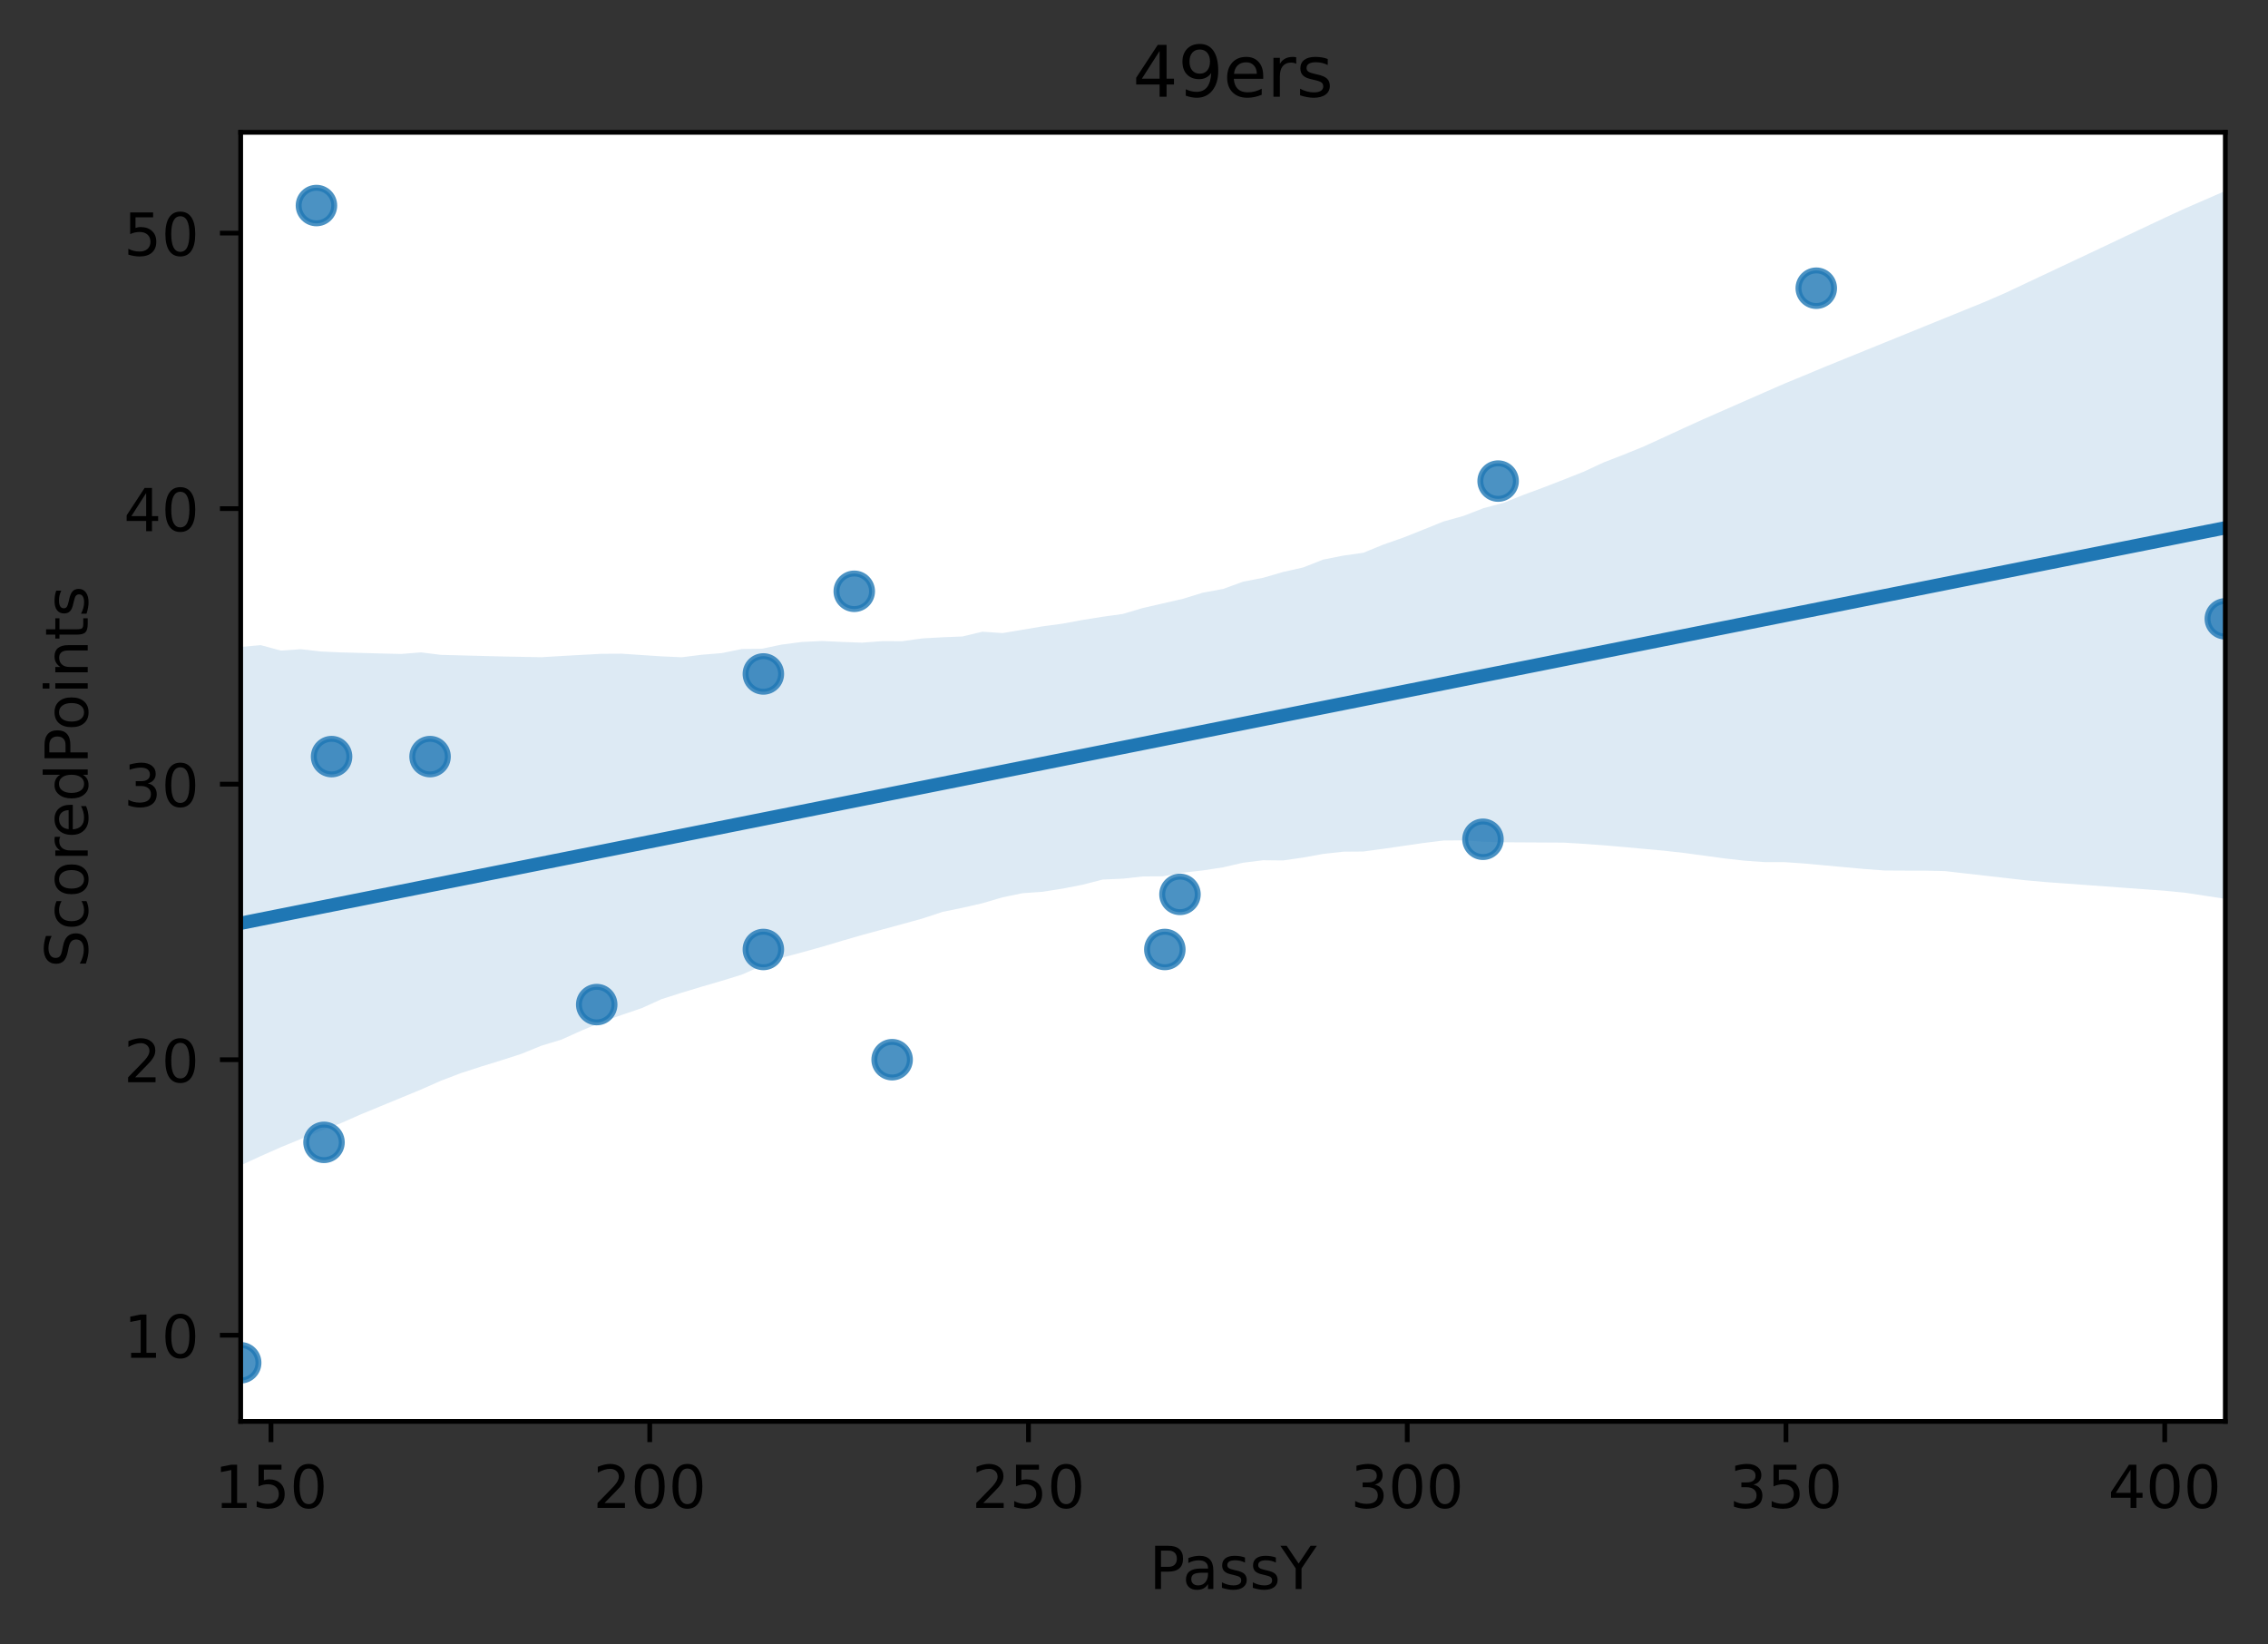 <?xml version="1.0" encoding="utf-8" standalone="no"?>
<!DOCTYPE svg PUBLIC "-//W3C//DTD SVG 1.1//EN"
  "http://www.w3.org/Graphics/SVG/1.1/DTD/svg11.dtd">
<!-- Created with matplotlib (https://matplotlib.org/) -->
<svg height="277.314pt" version="1.1" viewBox="0 0 382.603 277.314" width="382.603pt" xmlns="http://www.w3.org/2000/svg" xmlns:xlink="http://www.w3.org/1999/xlink">
 <rect x="0" y="0" width="382.603" height="277.314" fill="#333333" stroke="none"/>
 <defs>
  <style type="text/css">
*{stroke-linecap:butt;stroke-linejoin:round;}
  </style>
 </defs>
 <g id="figure_1">
  <g id="patch_1">
   <path d="M 0 277.314 
L 382.603 277.314 
L 382.603 0 
L 0 0 
z
" style="fill:none;"/>
  </g>
  <g id="axes_1">
   <g id="patch_2">
    <path d="M 40.603 239.758 
L 375.403 239.758 
L 375.403 22.318 
L 40.603 22.318 
z
" style="fill:#ffffff;"/>
   </g>
   <g id="PathCollection_1">
    <defs>
     <path d="M 0 3 
C 0.796 3 1.559 2.684 2.121 2.121 
C 2.684 1.559 3 0.796 3 0 
C 3 -0.796 2.684 -1.559 2.121 -2.121 
C 1.559 -2.684 0.796 -3 0 -3 
C -0.796 -3 -1.559 -2.684 -2.121 -2.121 
C -2.684 -1.559 -3 -0.796 -3 0 
C -3 0.796 -2.684 1.559 -2.121 2.121 
C -1.559 2.684 -0.796 3 0 3 
z
" id="md7f2e71986" style="stroke:#1f77b4;stroke-opacity:0.8;"/>
    </defs>
    <g clip-path="url(#pf63d56c128)">
     <use style="fill:#1f77b4;fill-opacity:0.8;stroke:#1f77b4;stroke-opacity:0.8;" x="55.937" xlink:href="#md7f2e71986" y="127.626"/>
     <use style="fill:#1f77b4;fill-opacity:0.8;stroke:#1f77b4;stroke-opacity:0.8;" x="252.728" xlink:href="#md7f2e71986" y="81.149"/>
     <use style="fill:#1f77b4;fill-opacity:0.8;stroke:#1f77b4;stroke-opacity:0.8;" x="196.502" xlink:href="#md7f2e71986" y="160.159"/>
     <use style="fill:#1f77b4;fill-opacity:0.8;stroke:#1f77b4;stroke-opacity:0.8;" x="72.55" xlink:href="#md7f2e71986" y="127.626"/>
     <use style="fill:#1f77b4;fill-opacity:0.8;stroke:#1f77b4;stroke-opacity:0.8;" x="150.499" xlink:href="#md7f2e71986" y="178.75"/>
     <use style="fill:#1f77b4;fill-opacity:0.8;stroke:#1f77b4;stroke-opacity:0.8;" x="40.603" xlink:href="#md7f2e71986" y="229.874"/>
     <use style="fill:#1f77b4;fill-opacity:0.8;stroke:#1f77b4;stroke-opacity:0.8;" x="53.382" xlink:href="#md7f2e71986" y="34.672"/>
     <use style="fill:#1f77b4;fill-opacity:0.8;stroke:#1f77b4;stroke-opacity:0.8;" x="250.173" xlink:href="#md7f2e71986" y="141.569"/>
     <use style="fill:#1f77b4;fill-opacity:0.8;stroke:#1f77b4;stroke-opacity:0.8;" x="128.776" xlink:href="#md7f2e71986" y="160.159"/>
     <use style="fill:#1f77b4;fill-opacity:0.8;stroke:#1f77b4;stroke-opacity:0.8;" x="375.403" xlink:href="#md7f2e71986" y="104.387"/>
     <use style="fill:#1f77b4;fill-opacity:0.8;stroke:#1f77b4;stroke-opacity:0.8;" x="144.11" xlink:href="#md7f2e71986" y="99.74"/>
     <use style="fill:#1f77b4;fill-opacity:0.8;stroke:#1f77b4;stroke-opacity:0.8;" x="54.66" xlink:href="#md7f2e71986" y="192.693"/>
     <use style="fill:#1f77b4;fill-opacity:0.8;stroke:#1f77b4;stroke-opacity:0.8;" x="306.399" xlink:href="#md7f2e71986" y="48.615"/>
     <use style="fill:#1f77b4;fill-opacity:0.8;stroke:#1f77b4;stroke-opacity:0.8;" x="100.663" xlink:href="#md7f2e71986" y="169.455"/>
     <use style="fill:#1f77b4;fill-opacity:0.8;stroke:#1f77b4;stroke-opacity:0.8;" x="128.776" xlink:href="#md7f2e71986" y="113.683"/>
     <use style="fill:#1f77b4;fill-opacity:0.8;stroke:#1f77b4;stroke-opacity:0.8;" x="199.058" xlink:href="#md7f2e71986" y="150.864"/>
    </g>
   </g>
   <g id="PolyCollection_1">
    <path clip-path="url(#pf63d56c128)" d="M 40.603 109.123 
L 40.603 196.576 
L 43.985 195.012 
L 47.367 193.514 
L 50.749 192.128 
L 54.13 190.738 
L 57.512 189.453 
L 60.894 187.963 
L 64.276 186.568 
L 67.658 185.173 
L 71.039 183.778 
L 74.421 182.279 
L 77.803 180.997 
L 81.185 179.902 
L 84.567 178.858 
L 87.949 177.767 
L 91.33 176.39 
L 94.712 175.363 
L 98.094 173.84 
L 101.476 172.416 
L 104.858 171.207 
L 108.239 170.061 
L 111.621 168.528 
L 115.003 167.452 
L 118.385 166.428 
L 121.767 165.444 
L 125.149 164.4 
L 128.53 162.907 
L 131.912 161.554 
L 135.294 160.643 
L 138.676 159.703 
L 142.058 158.693 
L 145.439 157.715 
L 148.821 156.796 
L 152.203 155.879 
L 155.585 154.946 
L 158.967 153.826 
L 162.349 153.13 
L 165.73 152.36 
L 169.112 151.361 
L 172.494 150.667 
L 175.876 150.426 
L 179.258 149.894 
L 182.639 149.232 
L 186.021 148.365 
L 189.403 148.213 
L 192.785 147.841 
L 196.167 147.818 
L 199.549 147.205 
L 202.93 146.824 
L 206.312 146.304 
L 209.694 145.526 
L 213.076 145.106 
L 216.458 145.14 
L 219.839 144.649 
L 223.221 144.041 
L 226.603 143.661 
L 229.985 143.633 
L 233.367 143.174 
L 236.749 142.689 
L 240.13 142.196 
L 243.512 141.78 
L 246.894 141.745 
L 250.276 141.982 
L 253.658 142.078 
L 257.039 142.097 
L 260.421 142.116 
L 263.803 142.135 
L 267.185 142.339 
L 270.567 142.586 
L 273.949 142.878 
L 277.33 143.187 
L 280.712 143.495 
L 284.094 143.875 
L 287.476 144.333 
L 290.858 144.791 
L 294.239 145.176 
L 297.621 145.416 
L 301.003 145.422 
L 304.385 145.658 
L 307.767 145.965 
L 311.149 146.276 
L 314.53 146.585 
L 317.912 146.834 
L 321.294 146.853 
L 324.676 146.86 
L 328.058 146.933 
L 331.439 147.318 
L 334.821 147.704 
L 338.203 148.089 
L 341.585 148.474 
L 344.967 148.778 
L 348.349 149.024 
L 351.73 149.27 
L 355.112 149.517 
L 358.494 149.763 
L 361.876 150.009 
L 365.258 150.256 
L 368.639 150.587 
L 372.021 151.102 
L 375.403 151.618 
L 375.403 32.202 
L 375.403 32.202 
L 372.021 33.673 
L 368.639 35.146 
L 365.258 36.701 
L 361.876 38.295 
L 358.494 39.89 
L 355.112 41.493 
L 351.73 43.089 
L 348.349 44.679 
L 344.967 46.269 
L 341.585 47.861 
L 338.203 49.456 
L 334.821 50.921 
L 331.439 52.295 
L 328.058 53.669 
L 324.676 55.043 
L 321.294 56.417 
L 317.912 57.791 
L 314.53 59.164 
L 311.149 60.538 
L 307.767 61.912 
L 304.385 63.327 
L 301.003 64.718 
L 297.621 66.2 
L 294.239 67.684 
L 290.858 69.17 
L 287.476 70.656 
L 284.094 72.189 
L 280.712 73.753 
L 277.33 75.298 
L 273.949 76.674 
L 270.567 77.985 
L 267.185 79.557 
L 263.803 80.899 
L 260.421 82.209 
L 257.039 83.461 
L 253.658 84.812 
L 250.276 85.71 
L 246.894 87.025 
L 243.512 87.964 
L 240.13 89.329 
L 236.749 90.676 
L 233.367 91.862 
L 229.985 93.241 
L 226.603 93.72 
L 223.221 94.39 
L 219.839 95.718 
L 216.458 96.482 
L 213.076 97.463 
L 209.694 98.121 
L 206.312 99.349 
L 202.93 99.971 
L 199.549 101.008 
L 196.167 101.787 
L 192.785 102.561 
L 189.403 103.562 
L 186.021 104.033 
L 182.639 104.573 
L 179.258 105.196 
L 175.876 105.652 
L 172.494 106.229 
L 169.112 106.789 
L 165.73 106.557 
L 162.349 107.361 
L 158.967 107.497 
L 155.585 107.687 
L 152.203 108.158 
L 148.821 108.149 
L 145.439 108.404 
L 142.058 108.283 
L 138.676 108.125 
L 135.294 108.286 
L 131.912 108.721 
L 128.53 109.426 
L 125.149 109.474 
L 121.767 110.165 
L 118.385 110.446 
L 115.003 110.868 
L 111.621 110.714 
L 108.239 110.494 
L 104.858 110.264 
L 101.476 110.283 
L 98.094 110.47 
L 94.712 110.655 
L 91.33 110.861 
L 87.949 110.797 
L 84.567 110.728 
L 81.185 110.641 
L 77.803 110.554 
L 74.421 110.467 
L 71.039 110.046 
L 67.658 110.309 
L 64.276 110.229 
L 60.894 110.135 
L 57.512 110.049 
L 54.13 109.893 
L 50.749 109.51 
L 47.367 109.741 
L 43.985 108.824 
L 40.603 109.123 
z
" style="fill:#1f77b4;fill-opacity:0.15;"/>
   </g>
   <g id="matplotlib.axis_1">
    <g id="xtick_1">
     <g id="line2d_1">
      <defs>
       <path d="M 0 0 
L 0 3.5 
" id="m295071b6e6" style="stroke:#000000;stroke-width:0.8;"/>
      </defs>
      <g>
       <use style="stroke:#000000;stroke-width:0.8;" x="45.715" xlink:href="#m295071b6e6" y="239.758"/>
      </g>
     </g>
     <g id="text_1">
      <!-- 150 -->
      <defs>
       <path d="M 12.406 8.297 
L 28.516 8.297 
L 28.516 63.922 
L 10.984 60.406 
L 10.984 69.391 
L 28.422 72.906 
L 38.281 72.906 
L 38.281 8.297 
L 54.391 8.297 
L 54.391 0 
L 12.406 0 
z
" id="DejaVuSans-49"/>
       <path d="M 10.797 72.906 
L 49.516 72.906 
L 49.516 64.594 
L 19.828 64.594 
L 19.828 46.734 
Q 21.969 47.469 24.109 47.828 
Q 26.266 48.188 28.422 48.188 
Q 40.625 48.188 47.75 41.5 
Q 54.891 34.812 54.891 23.391 
Q 54.891 11.625 47.562 5.094 
Q 40.234 -1.422 26.906 -1.422 
Q 22.312 -1.422 17.547 -0.641 
Q 12.797 0.141 7.719 1.703 
L 7.719 11.625 
Q 12.109 9.234 16.797 8.062 
Q 21.484 6.891 26.703 6.891 
Q 35.156 6.891 40.078 11.328 
Q 45.016 15.766 45.016 23.391 
Q 45.016 31 40.078 35.438 
Q 35.156 39.891 26.703 39.891 
Q 22.75 39.891 18.812 39.016 
Q 14.891 38.141 10.797 36.281 
z
" id="DejaVuSans-53"/>
       <path d="M 31.781 66.406 
Q 24.172 66.406 20.328 58.906 
Q 16.5 51.422 16.5 36.375 
Q 16.5 21.391 20.328 13.891 
Q 24.172 6.391 31.781 6.391 
Q 39.453 6.391 43.281 13.891 
Q 47.125 21.391 47.125 36.375 
Q 47.125 51.422 43.281 58.906 
Q 39.453 66.406 31.781 66.406 
z
M 31.781 74.219 
Q 44.047 74.219 50.516 64.516 
Q 56.984 54.828 56.984 36.375 
Q 56.984 17.969 50.516 8.266 
Q 44.047 -1.422 31.781 -1.422 
Q 19.531 -1.422 13.062 8.266 
Q 6.594 17.969 6.594 36.375 
Q 6.594 54.828 13.062 64.516 
Q 19.531 74.219 31.781 74.219 
z
" id="DejaVuSans-48"/>
      </defs>
      <g transform="translate(36.171 254.357)scale(0.1 -0.1)">
       <use xlink:href="#DejaVuSans-49"/>
       <use x="63.623" xlink:href="#DejaVuSans-53"/>
       <use x="127.246" xlink:href="#DejaVuSans-48"/>
      </g>
     </g>
    </g>
    <g id="xtick_2">
     <g id="line2d_2">
      <g>
       <use style="stroke:#000000;stroke-width:0.8;" x="109.608" xlink:href="#m295071b6e6" y="239.758"/>
      </g>
     </g>
     <g id="text_2">
      <!-- 200 -->
      <defs>
       <path d="M 19.188 8.297 
L 53.609 8.297 
L 53.609 0 
L 7.328 0 
L 7.328 8.297 
Q 12.938 14.109 22.625 23.891 
Q 32.328 33.688 34.812 36.531 
Q 39.547 41.844 41.422 45.531 
Q 43.312 49.219 43.312 52.781 
Q 43.312 58.594 39.234 62.25 
Q 35.156 65.922 28.609 65.922 
Q 23.969 65.922 18.812 64.312 
Q 13.672 62.703 7.812 59.422 
L 7.812 69.391 
Q 13.766 71.781 18.938 73 
Q 24.125 74.219 28.422 74.219 
Q 39.75 74.219 46.484 68.547 
Q 53.219 62.891 53.219 53.422 
Q 53.219 48.922 51.531 44.891 
Q 49.859 40.875 45.406 35.406 
Q 44.188 33.984 37.641 27.219 
Q 31.109 20.453 19.188 8.297 
z
" id="DejaVuSans-50"/>
      </defs>
      <g transform="translate(100.064 254.357)scale(0.1 -0.1)">
       <use xlink:href="#DejaVuSans-50"/>
       <use x="63.623" xlink:href="#DejaVuSans-48"/>
       <use x="127.246" xlink:href="#DejaVuSans-48"/>
      </g>
     </g>
    </g>
    <g id="xtick_3">
     <g id="line2d_3">
      <g>
       <use style="stroke:#000000;stroke-width:0.8;" x="173.501" xlink:href="#m295071b6e6" y="239.758"/>
      </g>
     </g>
     <g id="text_3">
      <!-- 250 -->
      <g transform="translate(163.957 254.357)scale(0.1 -0.1)">
       <use xlink:href="#DejaVuSans-50"/>
       <use x="63.623" xlink:href="#DejaVuSans-53"/>
       <use x="127.246" xlink:href="#DejaVuSans-48"/>
      </g>
     </g>
    </g>
    <g id="xtick_4">
     <g id="line2d_4">
      <g>
       <use style="stroke:#000000;stroke-width:0.8;" x="237.394" xlink:href="#m295071b6e6" y="239.758"/>
      </g>
     </g>
     <g id="text_4">
      <!-- 300 -->
      <defs>
       <path d="M 40.578 39.312 
Q 47.656 37.797 51.625 33 
Q 55.609 28.219 55.609 21.188 
Q 55.609 10.406 48.188 4.484 
Q 40.766 -1.422 27.094 -1.422 
Q 22.516 -1.422 17.656 -0.516 
Q 12.797 0.391 7.625 2.203 
L 7.625 11.719 
Q 11.719 9.328 16.594 8.109 
Q 21.484 6.891 26.812 6.891 
Q 36.078 6.891 40.938 10.547 
Q 45.797 14.203 45.797 21.188 
Q 45.797 27.641 41.281 31.266 
Q 36.766 34.906 28.719 34.906 
L 20.219 34.906 
L 20.219 43.016 
L 29.109 43.016 
Q 36.375 43.016 40.234 45.922 
Q 44.094 48.828 44.094 54.297 
Q 44.094 59.906 40.109 62.906 
Q 36.141 65.922 28.719 65.922 
Q 24.656 65.922 20.016 65.031 
Q 15.375 64.156 9.812 62.312 
L 9.812 71.094 
Q 15.438 72.656 20.344 73.438 
Q 25.25 74.219 29.594 74.219 
Q 40.828 74.219 47.359 69.109 
Q 53.906 64.016 53.906 55.328 
Q 53.906 49.266 50.438 45.094 
Q 46.969 40.922 40.578 39.312 
z
" id="DejaVuSans-51"/>
      </defs>
      <g transform="translate(227.85 254.357)scale(0.1 -0.1)">
       <use xlink:href="#DejaVuSans-51"/>
       <use x="63.623" xlink:href="#DejaVuSans-48"/>
       <use x="127.246" xlink:href="#DejaVuSans-48"/>
      </g>
     </g>
    </g>
    <g id="xtick_5">
     <g id="line2d_5">
      <g>
       <use style="stroke:#000000;stroke-width:0.8;" x="301.287" xlink:href="#m295071b6e6" y="239.758"/>
      </g>
     </g>
     <g id="text_5">
      <!-- 350 -->
      <g transform="translate(291.743 254.357)scale(0.1 -0.1)">
       <use xlink:href="#DejaVuSans-51"/>
       <use x="63.623" xlink:href="#DejaVuSans-53"/>
       <use x="127.246" xlink:href="#DejaVuSans-48"/>
      </g>
     </g>
    </g>
    <g id="xtick_6">
     <g id="line2d_6">
      <g>
       <use style="stroke:#000000;stroke-width:0.8;" x="365.18" xlink:href="#m295071b6e6" y="239.758"/>
      </g>
     </g>
     <g id="text_6">
      <!-- 400 -->
      <defs>
       <path d="M 37.797 64.312 
L 12.891 25.391 
L 37.797 25.391 
z
M 35.203 72.906 
L 47.609 72.906 
L 47.609 25.391 
L 58.016 25.391 
L 58.016 17.188 
L 47.609 17.188 
L 47.609 0 
L 37.797 0 
L 37.797 17.188 
L 4.891 17.188 
L 4.891 26.703 
z
" id="DejaVuSans-52"/>
      </defs>
      <g transform="translate(355.636 254.357)scale(0.1 -0.1)">
       <use xlink:href="#DejaVuSans-52"/>
       <use x="63.623" xlink:href="#DejaVuSans-48"/>
       <use x="127.246" xlink:href="#DejaVuSans-48"/>
      </g>
     </g>
    </g>
    <g id="text_7">
     <!-- PassY -->
     <defs>
      <path d="M 19.672 64.797 
L 19.672 37.406 
L 32.078 37.406 
Q 38.969 37.406 42.719 40.969 
Q 46.484 44.531 46.484 51.125 
Q 46.484 57.672 42.719 61.234 
Q 38.969 64.797 32.078 64.797 
z
M 9.812 72.906 
L 32.078 72.906 
Q 44.344 72.906 50.609 67.359 
Q 56.891 61.812 56.891 51.125 
Q 56.891 40.328 50.609 34.812 
Q 44.344 29.297 32.078 29.297 
L 19.672 29.297 
L 19.672 0 
L 9.812 0 
z
" id="DejaVuSans-80"/>
      <path d="M 34.281 27.484 
Q 23.391 27.484 19.188 25 
Q 14.984 22.516 14.984 16.5 
Q 14.984 11.719 18.141 8.906 
Q 21.297 6.109 26.703 6.109 
Q 34.188 6.109 38.703 11.406 
Q 43.219 16.703 43.219 25.484 
L 43.219 27.484 
z
M 52.203 31.203 
L 52.203 0 
L 43.219 0 
L 43.219 8.297 
Q 40.141 3.328 35.547 0.953 
Q 30.953 -1.422 24.312 -1.422 
Q 15.922 -1.422 10.953 3.297 
Q 6 8.016 6 15.922 
Q 6 25.141 12.172 29.828 
Q 18.359 34.516 30.609 34.516 
L 43.219 34.516 
L 43.219 35.406 
Q 43.219 41.609 39.141 45 
Q 35.062 48.391 27.688 48.391 
Q 23 48.391 18.547 47.266 
Q 14.109 46.141 10.016 43.891 
L 10.016 52.203 
Q 14.938 54.109 19.578 55.047 
Q 24.219 56 28.609 56 
Q 40.484 56 46.344 49.844 
Q 52.203 43.703 52.203 31.203 
z
" id="DejaVuSans-97"/>
      <path d="M 44.281 53.078 
L 44.281 44.578 
Q 40.484 46.531 36.375 47.5 
Q 32.281 48.484 27.875 48.484 
Q 21.188 48.484 17.844 46.438 
Q 14.5 44.391 14.5 40.281 
Q 14.5 37.156 16.891 35.375 
Q 19.281 33.594 26.516 31.984 
L 29.594 31.297 
Q 39.156 29.25 43.188 25.516 
Q 47.219 21.781 47.219 15.094 
Q 47.219 7.469 41.188 3.016 
Q 35.156 -1.422 24.609 -1.422 
Q 20.219 -1.422 15.453 -0.562 
Q 10.688 0.297 5.422 2 
L 5.422 11.281 
Q 10.406 8.688 15.234 7.391 
Q 20.062 6.109 24.812 6.109 
Q 31.156 6.109 34.562 8.281 
Q 37.984 10.453 37.984 14.406 
Q 37.984 18.062 35.516 20.016 
Q 33.062 21.969 24.703 23.781 
L 21.578 24.516 
Q 13.234 26.266 9.516 29.906 
Q 5.812 33.547 5.812 39.891 
Q 5.812 47.609 11.281 51.797 
Q 16.75 56 26.812 56 
Q 31.781 56 36.172 55.266 
Q 40.578 54.547 44.281 53.078 
z
" id="DejaVuSans-115"/>
      <path d="M -0.203 72.906 
L 10.406 72.906 
L 30.609 42.922 
L 50.688 72.906 
L 61.281 72.906 
L 35.5 34.719 
L 35.5 0 
L 25.594 0 
L 25.594 34.719 
z
" id="DejaVuSans-89"/>
     </defs>
     <g transform="translate(193.886 268.035)scale(0.1 -0.1)">
      <use xlink:href="#DejaVuSans-80"/>
      <use x="55.803" xlink:href="#DejaVuSans-97"/>
      <use x="117.082" xlink:href="#DejaVuSans-115"/>
      <use x="169.182" xlink:href="#DejaVuSans-115"/>
      <use x="221.281" xlink:href="#DejaVuSans-89"/>
     </g>
    </g>
   </g>
   <g id="matplotlib.axis_2">
    <g id="ytick_1">
     <g id="line2d_7">
      <defs>
       <path d="M 0 0 
L -3.5 0 
" id="m012758179d" style="stroke:#000000;stroke-width:0.8;"/>
      </defs>
      <g>
       <use style="stroke:#000000;stroke-width:0.8;" x="40.603" xlink:href="#m012758179d" y="225.227"/>
      </g>
     </g>
     <g id="text_8">
      <!-- 10 -->
      <g transform="translate(20.878 229.026)scale(0.1 -0.1)">
       <use xlink:href="#DejaVuSans-49"/>
       <use x="63.623" xlink:href="#DejaVuSans-48"/>
      </g>
     </g>
    </g>
    <g id="ytick_2">
     <g id="line2d_8">
      <g>
       <use style="stroke:#000000;stroke-width:0.8;" x="40.603" xlink:href="#m012758179d" y="178.75"/>
      </g>
     </g>
     <g id="text_9">
      <!-- 20 -->
      <g transform="translate(20.878 182.549)scale(0.1 -0.1)">
       <use xlink:href="#DejaVuSans-50"/>
       <use x="63.623" xlink:href="#DejaVuSans-48"/>
      </g>
     </g>
    </g>
    <g id="ytick_3">
     <g id="line2d_9">
      <g>
       <use style="stroke:#000000;stroke-width:0.8;" x="40.603" xlink:href="#m012758179d" y="132.273"/>
      </g>
     </g>
     <g id="text_10">
      <!-- 30 -->
      <g transform="translate(20.878 136.073)scale(0.1 -0.1)">
       <use xlink:href="#DejaVuSans-51"/>
       <use x="63.623" xlink:href="#DejaVuSans-48"/>
      </g>
     </g>
    </g>
    <g id="ytick_4">
     <g id="line2d_10">
      <g>
       <use style="stroke:#000000;stroke-width:0.8;" x="40.603" xlink:href="#m012758179d" y="85.797"/>
      </g>
     </g>
     <g id="text_11">
      <!-- 40 -->
      <g transform="translate(20.878 89.596)scale(0.1 -0.1)">
       <use xlink:href="#DejaVuSans-52"/>
       <use x="63.623" xlink:href="#DejaVuSans-48"/>
      </g>
     </g>
    </g>
    <g id="ytick_5">
     <g id="line2d_11">
      <g>
       <use style="stroke:#000000;stroke-width:0.8;" x="40.603" xlink:href="#m012758179d" y="39.32"/>
      </g>
     </g>
     <g id="text_12">
      <!-- 50 -->
      <g transform="translate(20.878 43.119)scale(0.1 -0.1)">
       <use xlink:href="#DejaVuSans-53"/>
       <use x="63.623" xlink:href="#DejaVuSans-48"/>
      </g>
     </g>
    </g>
    <g id="text_13">
     <!-- ScoredPoints -->
     <defs>
      <path d="M 53.516 70.516 
L 53.516 60.891 
Q 47.906 63.578 42.922 64.891 
Q 37.938 66.219 33.297 66.219 
Q 25.25 66.219 20.875 63.094 
Q 16.5 59.969 16.5 54.203 
Q 16.5 49.359 19.406 46.891 
Q 22.312 44.438 30.422 42.922 
L 36.375 41.703 
Q 47.406 39.594 52.656 34.297 
Q 57.906 29 57.906 20.125 
Q 57.906 9.516 50.797 4.047 
Q 43.703 -1.422 29.984 -1.422 
Q 24.812 -1.422 18.969 -0.25 
Q 13.141 0.922 6.891 3.219 
L 6.891 13.375 
Q 12.891 10.016 18.656 8.297 
Q 24.422 6.594 29.984 6.594 
Q 38.422 6.594 43.016 9.906 
Q 47.609 13.234 47.609 19.391 
Q 47.609 24.75 44.312 27.781 
Q 41.016 30.812 33.5 32.328 
L 27.484 33.5 
Q 16.453 35.688 11.516 40.375 
Q 6.594 45.062 6.594 53.422 
Q 6.594 63.094 13.406 68.656 
Q 20.219 74.219 32.172 74.219 
Q 37.312 74.219 42.625 73.281 
Q 47.953 72.359 53.516 70.516 
z
" id="DejaVuSans-83"/>
      <path d="M 48.781 52.594 
L 48.781 44.188 
Q 44.969 46.297 41.141 47.344 
Q 37.312 48.391 33.406 48.391 
Q 24.656 48.391 19.812 42.844 
Q 14.984 37.312 14.984 27.297 
Q 14.984 17.281 19.812 11.734 
Q 24.656 6.203 33.406 6.203 
Q 37.312 6.203 41.141 7.25 
Q 44.969 8.297 48.781 10.406 
L 48.781 2.094 
Q 45.016 0.344 40.984 -0.531 
Q 36.969 -1.422 32.422 -1.422 
Q 20.062 -1.422 12.781 6.344 
Q 5.516 14.109 5.516 27.297 
Q 5.516 40.672 12.859 48.328 
Q 20.219 56 33.016 56 
Q 37.156 56 41.109 55.141 
Q 45.062 54.297 48.781 52.594 
z
" id="DejaVuSans-99"/>
      <path d="M 30.609 48.391 
Q 23.391 48.391 19.188 42.75 
Q 14.984 37.109 14.984 27.297 
Q 14.984 17.484 19.156 11.844 
Q 23.344 6.203 30.609 6.203 
Q 37.797 6.203 41.984 11.859 
Q 46.188 17.531 46.188 27.297 
Q 46.188 37.016 41.984 42.703 
Q 37.797 48.391 30.609 48.391 
z
M 30.609 56 
Q 42.328 56 49.016 48.375 
Q 55.719 40.766 55.719 27.297 
Q 55.719 13.875 49.016 6.219 
Q 42.328 -1.422 30.609 -1.422 
Q 18.844 -1.422 12.172 6.219 
Q 5.516 13.875 5.516 27.297 
Q 5.516 40.766 12.172 48.375 
Q 18.844 56 30.609 56 
z
" id="DejaVuSans-111"/>
      <path d="M 41.109 46.297 
Q 39.594 47.172 37.812 47.578 
Q 36.031 48 33.891 48 
Q 26.266 48 22.188 43.047 
Q 18.109 38.094 18.109 28.812 
L 18.109 0 
L 9.078 0 
L 9.078 54.688 
L 18.109 54.688 
L 18.109 46.188 
Q 20.953 51.172 25.484 53.578 
Q 30.031 56 36.531 56 
Q 37.453 56 38.578 55.875 
Q 39.703 55.766 41.062 55.516 
z
" id="DejaVuSans-114"/>
      <path d="M 56.203 29.594 
L 56.203 25.203 
L 14.891 25.203 
Q 15.484 15.922 20.484 11.062 
Q 25.484 6.203 34.422 6.203 
Q 39.594 6.203 44.453 7.469 
Q 49.312 8.734 54.109 11.281 
L 54.109 2.781 
Q 49.266 0.734 44.188 -0.344 
Q 39.109 -1.422 33.891 -1.422 
Q 20.797 -1.422 13.156 6.188 
Q 5.516 13.812 5.516 26.812 
Q 5.516 40.234 12.766 48.109 
Q 20.016 56 32.328 56 
Q 43.359 56 49.781 48.891 
Q 56.203 41.797 56.203 29.594 
z
M 47.219 32.234 
Q 47.125 39.594 43.094 43.984 
Q 39.062 48.391 32.422 48.391 
Q 24.906 48.391 20.391 44.141 
Q 15.875 39.891 15.188 32.172 
z
" id="DejaVuSans-101"/>
      <path d="M 45.406 46.391 
L 45.406 75.984 
L 54.391 75.984 
L 54.391 0 
L 45.406 0 
L 45.406 8.203 
Q 42.578 3.328 38.25 0.953 
Q 33.938 -1.422 27.875 -1.422 
Q 17.969 -1.422 11.734 6.484 
Q 5.516 14.406 5.516 27.297 
Q 5.516 40.188 11.734 48.094 
Q 17.969 56 27.875 56 
Q 33.938 56 38.25 53.625 
Q 42.578 51.266 45.406 46.391 
z
M 14.797 27.297 
Q 14.797 17.391 18.875 11.75 
Q 22.953 6.109 30.078 6.109 
Q 37.203 6.109 41.297 11.75 
Q 45.406 17.391 45.406 27.297 
Q 45.406 37.203 41.297 42.844 
Q 37.203 48.484 30.078 48.484 
Q 22.953 48.484 18.875 42.844 
Q 14.797 37.203 14.797 27.297 
z
" id="DejaVuSans-100"/>
      <path d="M 9.422 54.688 
L 18.406 54.688 
L 18.406 0 
L 9.422 0 
z
M 9.422 75.984 
L 18.406 75.984 
L 18.406 64.594 
L 9.422 64.594 
z
" id="DejaVuSans-105"/>
      <path d="M 54.891 33.016 
L 54.891 0 
L 45.906 0 
L 45.906 32.719 
Q 45.906 40.484 42.875 44.328 
Q 39.844 48.188 33.797 48.188 
Q 26.516 48.188 22.312 43.547 
Q 18.109 38.922 18.109 30.906 
L 18.109 0 
L 9.078 0 
L 9.078 54.688 
L 18.109 54.688 
L 18.109 46.188 
Q 21.344 51.125 25.703 53.562 
Q 30.078 56 35.797 56 
Q 45.219 56 50.047 50.172 
Q 54.891 44.344 54.891 33.016 
z
" id="DejaVuSans-110"/>
      <path d="M 18.312 70.219 
L 18.312 54.688 
L 36.812 54.688 
L 36.812 47.703 
L 18.312 47.703 
L 18.312 18.016 
Q 18.312 11.328 20.141 9.422 
Q 21.969 7.516 27.594 7.516 
L 36.812 7.516 
L 36.812 0 
L 27.594 0 
Q 17.188 0 13.234 3.875 
Q 9.281 7.766 9.281 18.016 
L 9.281 47.703 
L 2.688 47.703 
L 2.688 54.688 
L 9.281 54.688 
L 9.281 70.219 
z
" id="DejaVuSans-116"/>
     </defs>
     <g transform="translate(14.798 163.23)rotate(-90)scale(0.1 -0.1)">
      <use xlink:href="#DejaVuSans-83"/>
      <use x="63.477" xlink:href="#DejaVuSans-99"/>
      <use x="118.457" xlink:href="#DejaVuSans-111"/>
      <use x="179.639" xlink:href="#DejaVuSans-114"/>
      <use x="218.502" xlink:href="#DejaVuSans-101"/>
      <use x="280.025" xlink:href="#DejaVuSans-100"/>
      <use x="343.502" xlink:href="#DejaVuSans-80"/>
      <use x="400.18" xlink:href="#DejaVuSans-111"/>
      <use x="461.361" xlink:href="#DejaVuSans-105"/>
      <use x="489.145" xlink:href="#DejaVuSans-110"/>
      <use x="552.523" xlink:href="#DejaVuSans-116"/>
      <use x="591.732" xlink:href="#DejaVuSans-115"/>
     </g>
    </g>
   </g>
   <g id="line2d_12">
    <path clip-path="url(#pf63d56c128)" d="M 40.603 155.732 
L 43.985 155.058 
L 47.367 154.384 
L 50.749 153.71 
L 54.13 153.037 
L 57.512 152.363 
L 60.894 151.689 
L 64.276 151.015 
L 67.658 150.342 
L 71.039 149.668 
L 74.421 148.994 
L 77.803 148.32 
L 81.185 147.647 
L 84.567 146.973 
L 87.949 146.299 
L 91.33 145.625 
L 94.712 144.951 
L 98.094 144.278 
L 101.476 143.604 
L 104.858 142.93 
L 108.239 142.256 
L 111.621 141.583 
L 115.003 140.909 
L 118.385 140.235 
L 121.767 139.561 
L 125.149 138.887 
L 128.53 138.214 
L 131.912 137.54 
L 135.294 136.866 
L 138.676 136.192 
L 142.058 135.519 
L 145.439 134.845 
L 148.821 134.171 
L 152.203 133.497 
L 155.585 132.824 
L 158.967 132.15 
L 162.349 131.476 
L 165.73 130.802 
L 169.112 130.128 
L 172.494 129.455 
L 175.876 128.781 
L 179.258 128.107 
L 182.639 127.433 
L 186.021 126.76 
L 189.403 126.086 
L 192.785 125.412 
L 196.167 124.738 
L 199.549 124.065 
L 202.93 123.391 
L 206.312 122.717 
L 209.694 122.043 
L 213.076 121.369 
L 216.458 120.696 
L 219.839 120.022 
L 223.221 119.348 
L 226.603 118.674 
L 229.985 118.001 
L 233.367 117.327 
L 236.749 116.653 
L 240.13 115.979 
L 243.512 115.306 
L 246.894 114.632 
L 250.276 113.958 
L 253.658 113.284 
L 257.039 112.61 
L 260.421 111.937 
L 263.803 111.263 
L 267.185 110.589 
L 270.567 109.915 
L 273.949 109.242 
L 277.33 108.568 
L 280.712 107.894 
L 284.094 107.22 
L 287.476 106.546 
L 290.858 105.873 
L 294.239 105.199 
L 297.621 104.525 
L 301.003 103.851 
L 304.385 103.178 
L 307.767 102.504 
L 311.149 101.83 
L 314.53 101.156 
L 317.912 100.483 
L 321.294 99.809 
L 324.676 99.135 
L 328.058 98.461 
L 331.439 97.787 
L 334.821 97.114 
L 338.203 96.44 
L 341.585 95.766 
L 344.967 95.092 
L 348.349 94.419 
L 351.73 93.745 
L 355.112 93.071 
L 358.494 92.397 
L 361.876 91.724 
L 365.258 91.05 
L 368.639 90.376 
L 372.021 89.702 
L 375.403 89.028 
" style="fill:none;stroke:#1f77b4;stroke-linecap:square;stroke-width:2.25;"/>
   </g>
   <g id="patch_3">
    <path d="M 40.603 239.758 
L 40.603 22.318 
" style="fill:none;stroke:#000000;stroke-linecap:square;stroke-linejoin:miter;stroke-width:0.8;"/>
   </g>
   <g id="patch_4">
    <path d="M 375.403 239.758 
L 375.403 22.318 
" style="fill:none;stroke:#000000;stroke-linecap:square;stroke-linejoin:miter;stroke-width:0.8;"/>
   </g>
   <g id="patch_5">
    <path d="M 40.603 239.758 
L 375.403 239.758 
" style="fill:none;stroke:#000000;stroke-linecap:square;stroke-linejoin:miter;stroke-width:0.8;"/>
   </g>
   <g id="patch_6">
    <path d="M 40.603 22.318 
L 375.403 22.318 
" style="fill:none;stroke:#000000;stroke-linecap:square;stroke-linejoin:miter;stroke-width:0.8;"/>
   </g>
   <g id="text_14">
    <!-- 49ers -->
    <defs>
     <path d="M 10.984 1.516 
L 10.984 10.5 
Q 14.703 8.734 18.5 7.812 
Q 22.312 6.891 25.984 6.891 
Q 35.75 6.891 40.891 13.453 
Q 46.047 20.016 46.781 33.406 
Q 43.953 29.203 39.594 26.953 
Q 35.25 24.703 29.984 24.703 
Q 19.047 24.703 12.672 31.312 
Q 6.297 37.938 6.297 49.422 
Q 6.297 60.641 12.938 67.422 
Q 19.578 74.219 30.609 74.219 
Q 43.266 74.219 49.922 64.516 
Q 56.594 54.828 56.594 36.375 
Q 56.594 19.141 48.406 8.859 
Q 40.234 -1.422 26.422 -1.422 
Q 22.703 -1.422 18.891 -0.688 
Q 15.094 0.047 10.984 1.516 
z
M 30.609 32.422 
Q 37.25 32.422 41.125 36.953 
Q 45.016 41.5 45.016 49.422 
Q 45.016 57.281 41.125 61.844 
Q 37.25 66.406 30.609 66.406 
Q 23.969 66.406 20.094 61.844 
Q 16.219 57.281 16.219 49.422 
Q 16.219 41.5 20.094 36.953 
Q 23.969 32.422 30.609 32.422 
z
" id="DejaVuSans-57"/>
    </defs>
    <g transform="translate(191.084 16.318)scale(0.12 -0.12)">
     <use xlink:href="#DejaVuSans-52"/>
     <use x="63.623" xlink:href="#DejaVuSans-57"/>
     <use x="127.246" xlink:href="#DejaVuSans-101"/>
     <use x="188.77" xlink:href="#DejaVuSans-114"/>
     <use x="229.883" xlink:href="#DejaVuSans-115"/>
    </g>
   </g>
  </g>
 </g>
 <defs>
  <clipPath id="pf63d56c128">
   <rect height="217.44" width="334.8" x="40.603" y="22.318"/>
  </clipPath>
 </defs>
</svg>
